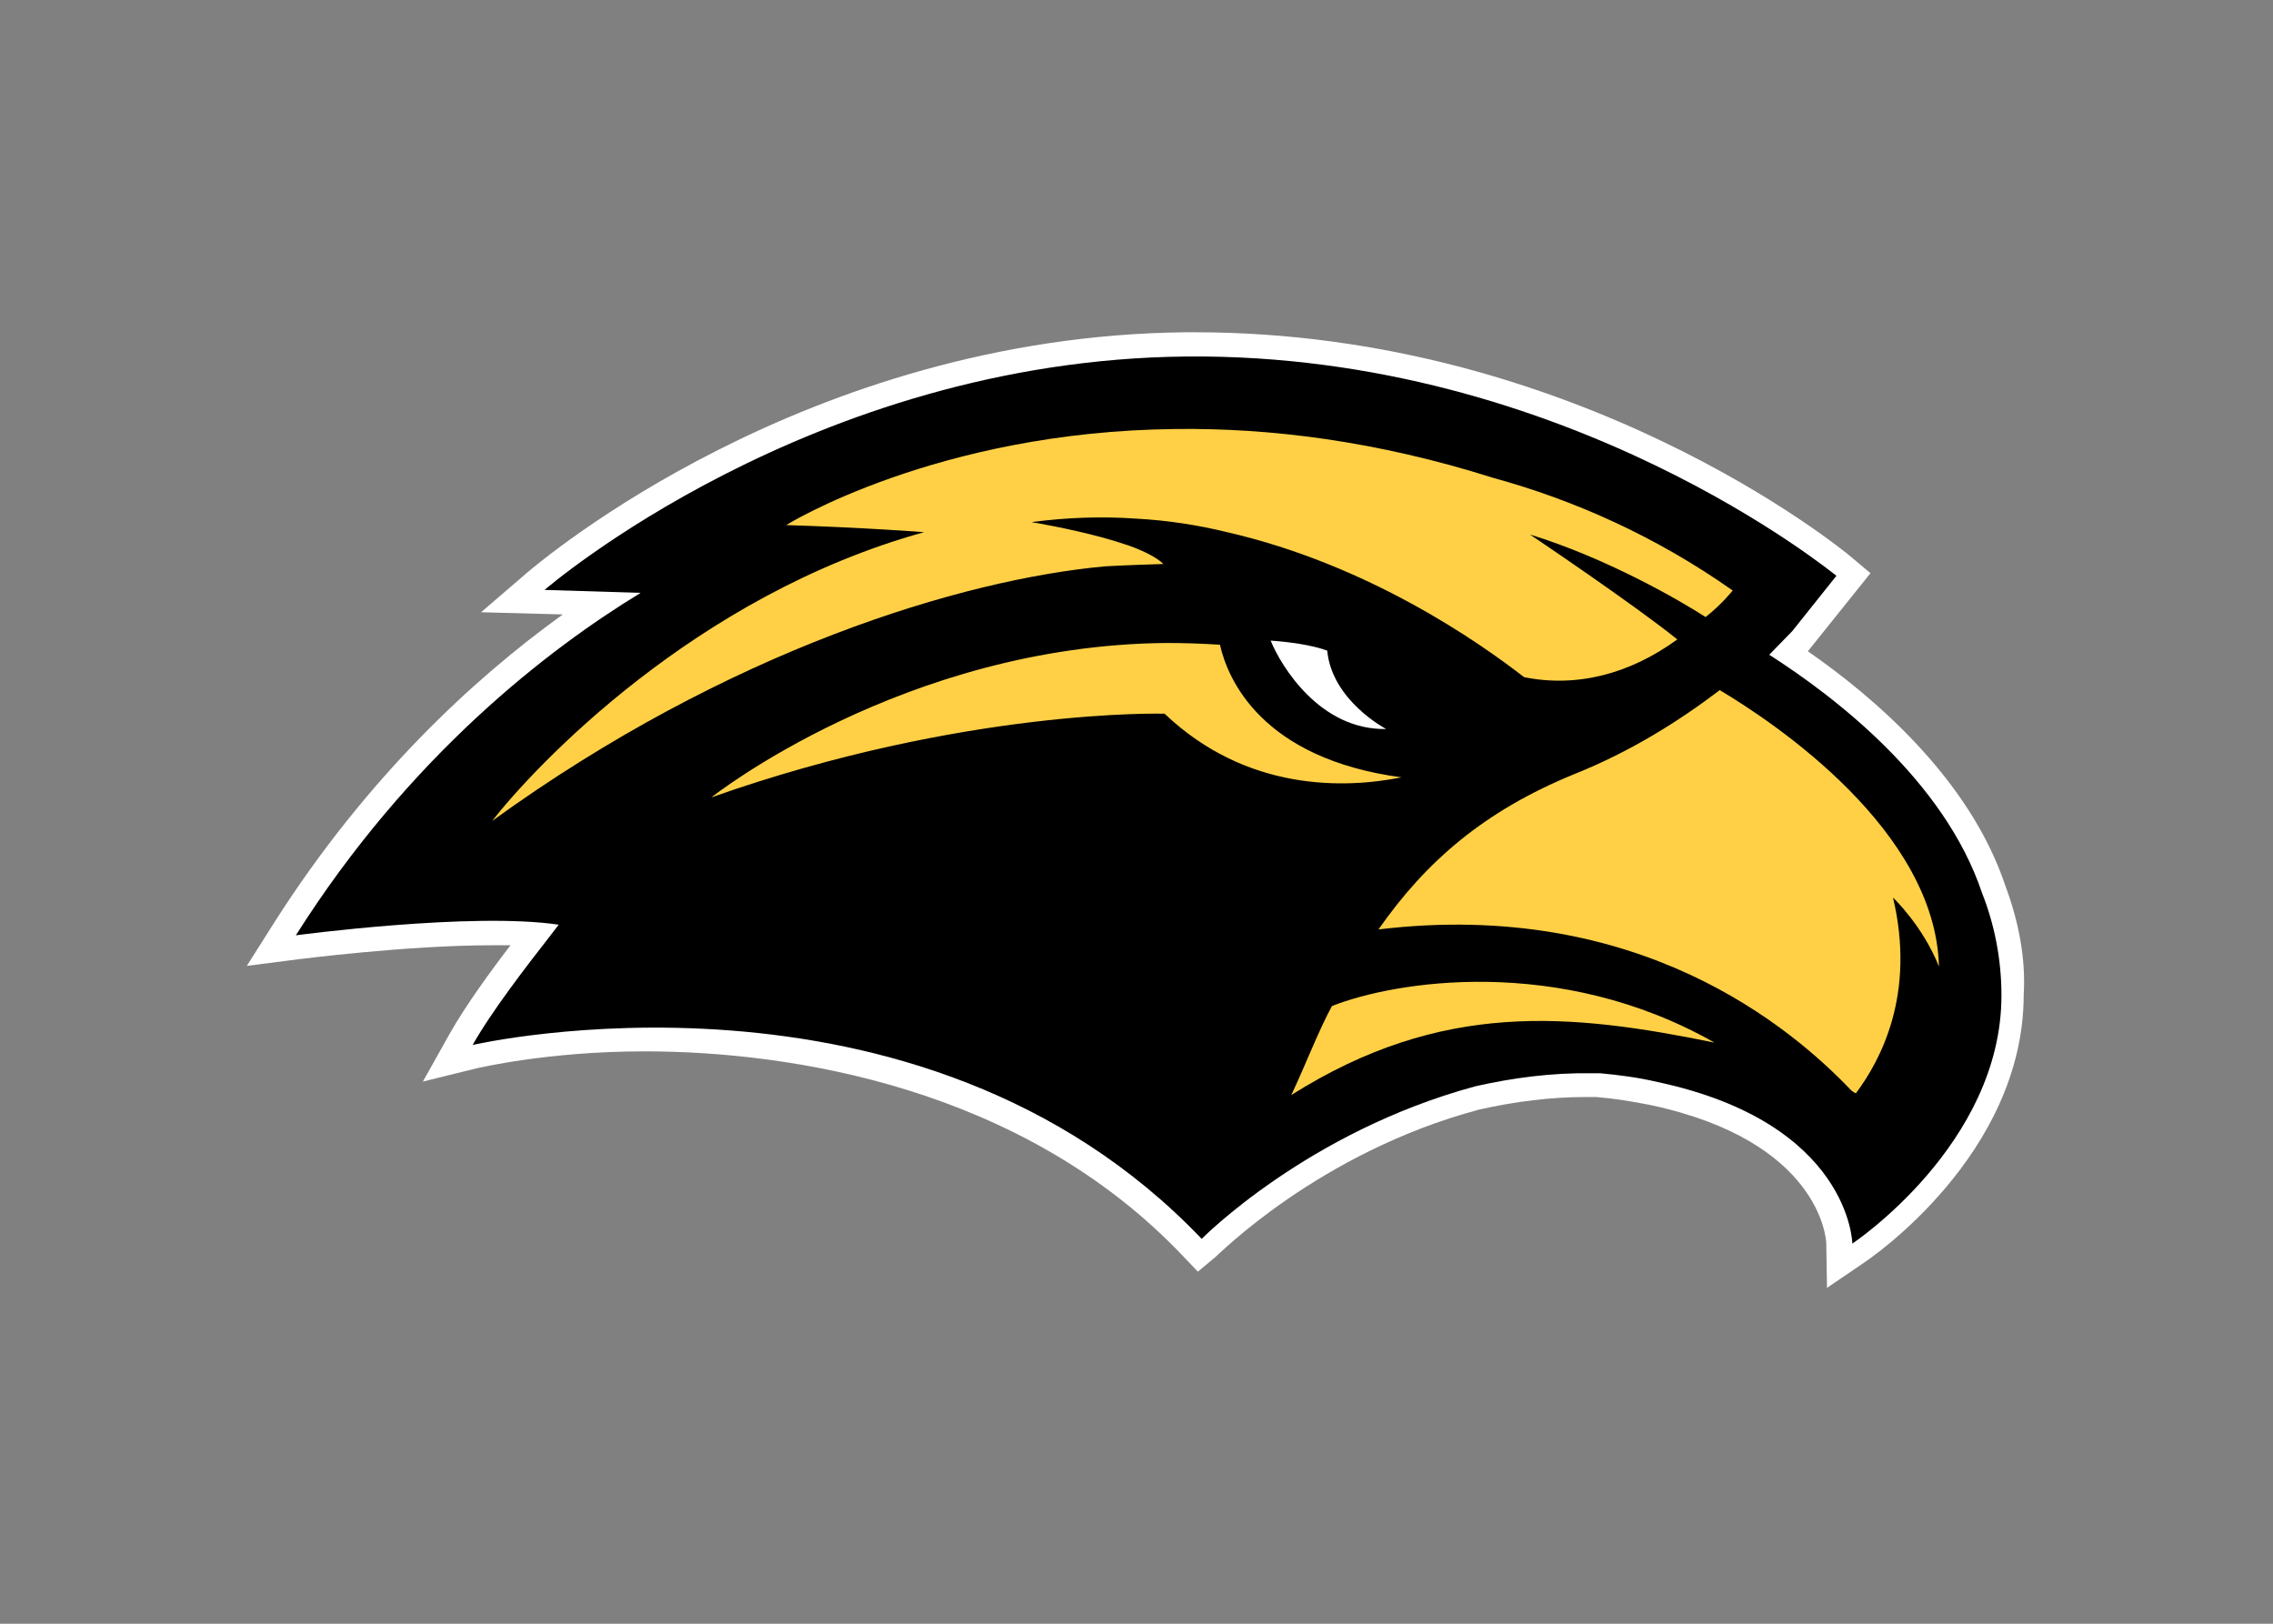 <?xml version="1.0" encoding="utf-8"?>
<!-- Generator: Adobe Illustrator 25.0.1, SVG Export Plug-In . SVG Version: 6.00 Build 0)  -->
<svg version="1.0" id="katman_1" xmlns="http://www.w3.org/2000/svg" xmlns:xlink="http://www.w3.org/1999/xlink" x="0px" y="0px"
	 viewBox="0 0 560 400" style="enable-background:new 0 0 560 400;" xml:space="preserve">
<rect x="0" y="0" width="560" height="400" fill="#808080" stroke="none"/>
<style type="text/css">
	.st0{fill:#FFFFFF;}
	.st1{fill:#FFD046;}
</style>
<g transform="matrix(1.815 0 0 -1.815 90.932 1491.38)">
	<path class="st0" d="M222.1,701.5c-4.8,14.4-17.7,25.5-26.8,31.8l8.5,10.6l-2.5,2.1c-1.5,1.3-37.4,30.6-89.2,30.6l-1.2,0
		c-51.8-0.5-87.7-31.2-89.3-32.5l-6.4-5.5l11.1-0.3c-12.1-8.7-26.6-22.1-39.1-41.7l-3.8-6l7,0.9c0.1,0,14.7,1.9,26.3,1.9
		c0.9,0,1.7,0,2.5,0c-2.7-3.5-6.1-8.2-8.2-11.9l-3.7-6.6l7.3,1.8c0.1,0,9.5,2.3,22.8,2.3c19.7,0,51.2-4.8,73-27.7l2.1-2.2l2.4,2
		c0.2,0.1,14,14.2,35.8,20c4.9,1.1,9.7,1.7,14.4,1.7h0.6c0.3,0,0.6,0,0.9,0c2.4-0.2,4.9-0.6,7.4-1.1c22.9-4.9,23.8-18.1,23.8-18.8
		l0.1-6l5,3.4c0.9,0.6,21.7,14.7,21.7,36.4C224.9,691.6,223.9,696.7,222.1,701.5"/>
	<g transform="matrix(.8 0 0 -.8 4.299 765.949)">
		<path d="M133.3-9.2C69.4-8.6,24.4,30.4,24.4,30.4l16.3,0.5C25.1,40.4,1.5,58.5-17.8,89c0,0,29.9-4,44.6-1.8
			c-0.6,0.8-1.3,1.7-2,2.6c-3.2,4.1-9.4,12.1-12.6,17.8c0,0,75.6-17.5,123.7,32.9c0,0,17.9-18.2,46.5-25.9
			c6.2-1.4,12.8-2.3,19.7-2.2c0.5,0,0.9,0,1.4,0c3.2,0.3,6.4,0.7,9.8,1.5c32.7,7,33,27.4,33,27.4s25.3-16.8,25.3-42.1
			c0-6.2-1.2-12.1-3.3-17.4c-6.4-19.1-25-33.3-36.1-40.4l3.9-4l7.5-9.4C243.6,28.1,198.1-9.8,133.3-9.2L133.3-9.2z M147.6,39
			c2.9,0.2,6.9,0.7,9.6,1.7c0.8,8.5,10,13.3,10,13.3C156,54.2,149.4,43.4,147.6,39z"/>
		<path class="st1" d="M131.5,3.1C90.9,3.5,65.4,19.4,65.4,19.4c13,0.4,23.4,1.2,23.4,1.2c-39,10.8-66.1,39.8-73.3,49
			c40.2-29.1,79.9-41,104-43.2c3.6-0.2,6.8-0.3,9.9-0.4c-1.1-1.1-3.3-2.2-5.8-3.1c-0.1,0-0.2-0.1-0.3-0.1c0,0,0,0,0,0
			c-5.5-1.9-12.4-3.2-15.1-3.7c-0.5-0.1-0.7-0.1-0.7-0.1h0c-0.3-0.1-0.5-0.1-0.5-0.1c6-0.8,11.9-1,17.7-0.6
			c5.5,0.3,10.6,1.1,15.5,2.3c24,5.5,42.8,18.7,50.4,24.6c8.9,1.8,17.9-0.5,26-6.4c-7.3-5.9-25-17.8-25-17.8c13,4,25.3,11.1,29.8,14
			c2.7-2.1,4.6-4.5,4.6-4.5c-13.2-9.3-27.1-15.4-40.6-19.1C165.5,5.1,147.4,2.9,131.5,3.1z M129.9,39.4
			c-44.7,0.4-77.2,26.2-77.2,26.2c43-15.2,76.9-14.2,76.9-14.2c14,13.3,30.7,12.7,40.2,10.8C146,59,140.3,45.5,139,39.7
			C135.9,39.5,132.9,39.4,129.9,39.4z M223.8,47.4c-6.7,5.1-15,10.4-24.8,14.3c-15.1,6.2-25,14.7-33.1,26.3
			c44.2-5.3,70.1,16.7,80.2,27.3c0.3,0.2,0.5,0.4,0.8,0.5c4.2-5.6,10.2-16.8,6.3-33.2c0,0,5,4.7,7.8,11.7
			C260.4,71.2,233.2,53,223.8,47.4z M184.5,96.9c-11.6-0.2-21.2,2-26.5,4.1c-2.2,4-4.7,10.5-6.9,15.1c25.5-16.1,47.3-13.9,71.8-8.9
			C209.7,99.7,196.1,97.1,184.5,96.9z"/>
	</g>
</g>
</svg>
